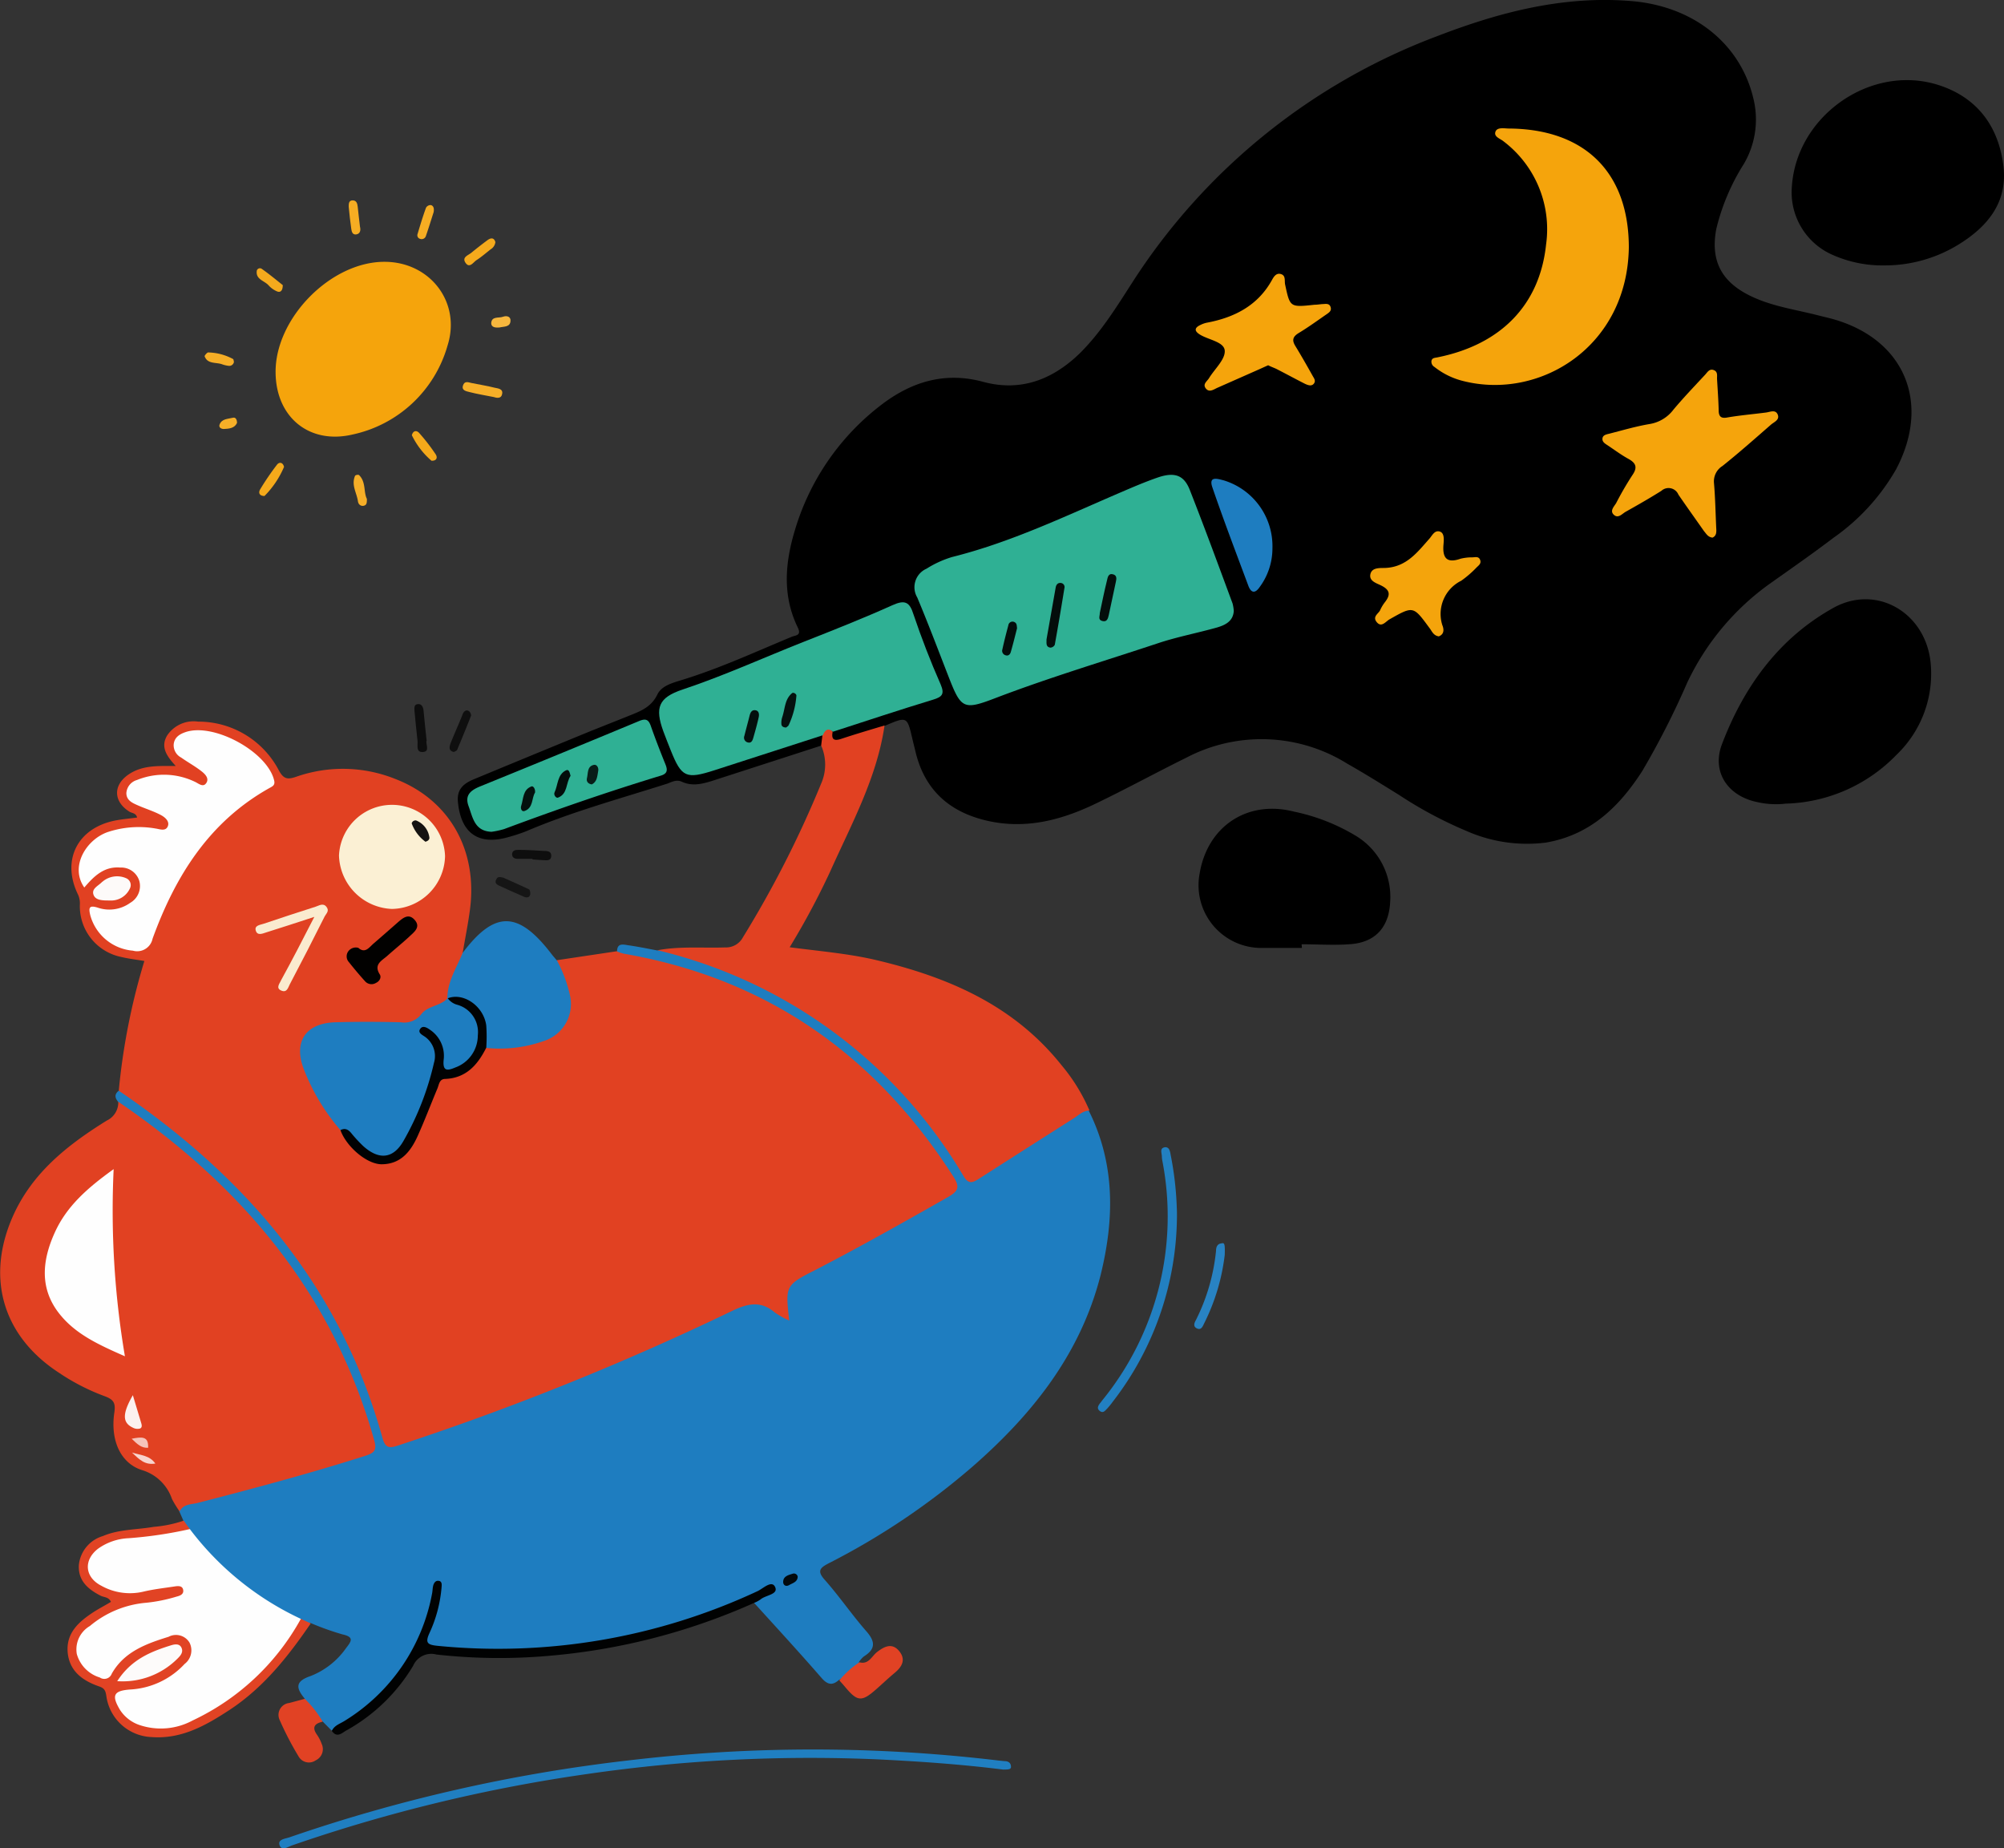 <svg xmlns="http://www.w3.org/2000/svg" viewBox="0 0 234.87 216.57"><rect x="0" y="0" width="234.87" height="216.57" fill="#333333" stroke="none"/><defs><style>.cls-1{fill:#e14122;}.cls-2{fill:#1e7dc0;}.cls-3{fill:#f5a40c;}.cls-4{fill:#e14324;}.cls-5{fill:#207fc1;}.cls-6{fill:#010202;}.cls-7{fill:#2280c1;}.cls-8{fill:#e14224;}.cls-9{fill:#2883c3;}.cls-10{fill:#0d0d0d;}.cls-11{fill:#0f0f0f;}.cls-12{fill:#f6af28;}.cls-13{fill:#0e0e0e;}.cls-14{fill:#f5aa1b;}.cls-15{fill:#f5aa1c;}.cls-16{fill:#f6ad23;}.cls-17{fill:#151515;}.cls-18{fill:#f5a91a;}.cls-19{fill:#f6ae27;}.cls-20{fill:#f5aa1d;}.cls-21{fill:#f6ae26;}.cls-22{fill:#f7b73e;}.cls-23{fill:#2fb094;}.cls-24{fill:#f4a40c;}.cls-25{fill:#fefefe;}.cls-26{fill:#fbf0d4;}.cls-27{fill:#010203;}.cls-28{fill:#020100;}.cls-29{fill:#faebcf;}.cls-30{fill:#fdfaf9;}.cls-31{fill:#02090d;}.cls-32{fill:#fcf1ef;}.cls-33{fill:#f5c4bb;}.cls-34{fill:#f8d4ce;}.cls-35{fill:#fdfbfa;}.cls-36{fill:#040d0b;}.cls-37{fill:#030c0a;}.cls-38{fill:#05110e;}.cls-39{fill:#040f0d;}.cls-40{fill:#04110e;}.cls-41{fill:#081c18;}.cls-42{fill:#141311;}</style></defs><g id="Capa_2" data-name="Capa 2"><g id="Capa_1-2" data-name="Capa 1"><path d="M96.28,87.36l-12.37,4c-1.33.43-2.67.87-4,.24-.61-.27-1.12,0-1.65.21C72.67,93.59,67,95.13,61.66,97.41a19.8,19.8,0,0,1-2,.66c-3.6,1.06-5.69-.44-6-4.22-.1-1.46.79-2.09,1.91-2.55q6.8-2.82,13.6-5.61L73.41,84c1.41-.58,2.85-1,3.63-2.61.48-1,1.68-1.34,2.75-1.67,4.48-1.36,8.73-3.33,13-5.1.47-.19,1.18-.13.7-1.11C91.69,69.8,92,66,93.15,62.17a28.77,28.77,0,0,1,10.31-14.86c3.52-2.64,7.39-3.75,11.75-2.57s8.07-.21,11.26-3.26C129,39,130.84,36,132.77,33A72.9,72.9,0,0,1,168.51,4.21c7.33-2.82,14.86-4.77,22.85-4.07,7.17.64,12.61,5,14.13,11.37a10.28,10.28,0,0,1-1.11,7.7,25.3,25.3,0,0,0-3.23,7.62c-.69,3.64.55,6.14,3.91,7.8,2.57,1.28,5.4,1.64,8.13,2.35.51.13,1,.24,1.52.38,8.48,2.33,11.65,9.81,7.51,17.64a24.85,24.85,0,0,1-7.31,8c-2.39,1.82-4.86,3.54-7.32,5.28A30,30,0,0,0,197.74,80a95.63,95.63,0,0,1-5.26,10.34c-2.71,4.22-6.14,7.53-11.34,8.4a17.55,17.55,0,0,1-9.32-1.39A48.14,48.14,0,0,1,164,93.17c-2-1.24-4-2.49-6.08-3.67a19,19,0,0,0-18.89-.71c-3.57,1.76-7.07,3.68-10.66,5.4-4,1.92-8.14,3-12.6,2s-7.41-3.6-8.48-8.14c-.12-.51-.25-1-.37-1.52-.61-2.59-.61-2.59-3.22-1.48a13.91,13.91,0,0,1-5,1.94c-.85.23-1.48-.11-1.25-1.18a2.92,2.92,0,0,1,1.93-1c3.13-.87,6.15-2.06,9.26-3,1.12-.33,1.51-.74,1-1.94-1-2.34-1.83-4.76-2.81-7.11-.71-1.68-.94-1.78-2.58-1.09C98.35,74,92.42,76.38,86.55,78.85c-2,.86-4.15,1.46-6.19,2.28-2.69,1.07-3.07,2-2.08,4.67.28.76.59,1.51.9,2.26,1,2.34,1.53,2.66,4,1.87,3.75-1.2,7.54-2.28,11.26-3.59A3.29,3.29,0,0,1,96.61,86C97,86.55,96.92,87,96.28,87.36Z"/><path class="cls-1" d="M13.92,127.81a76.89,76.89,0,0,1,3-15.2c-.94-.16-1.84-.26-2.7-.47A6.06,6.06,0,0,1,9.36,106a2.49,2.49,0,0,0-.21-1.16c-2-4.07-.05-7.9,4.51-8.72.79-.14,1.59-.21,2.41-.32-.13-.55-.62-.5-.92-.7-1.86-1.18-1.92-3.09-.09-4.34,1.63-1.12,3.51-1,5.54-1-1-1.09-1.85-2.2-1-3.59a3.73,3.73,0,0,1,3.63-1.61,10.64,10.64,0,0,1,9.46,5.73c.55,1,1,1.08,2,.74a16.55,16.55,0,0,1,11.72.28c6.3,2.47,9.61,8.35,8.66,15.35-.22,1.66-.56,3.3-.84,5,.05,2-1.24,3.55-1.61,5.4-2.09,1.7-4.07,3.52-7.13,3.22a48.38,48.38,0,0,0-5.9,0c-3.35.08-4.69,2.14-3.38,5.24a32.66,32.66,0,0,0,3.85,6.58,7.49,7.49,0,0,0,2.25,2.8c2.07,1.74,4.27,1.37,5.67-1A39,39,0,0,0,50.51,128a3,3,0,0,1,2.39-2.19,4.4,4.4,0,0,0,2.79-1.91c.37-.51.63-1.12,1.29-1.35,1.6-.2,3.21-.23,4.8-.54,4.06-.8,5.5-3.4,4-7.24-.27-.71-1-1.36-.53-2.25l7.09-1.06c2.37-.31,4.6.45,6.79,1.08a56.08,56.08,0,0,1,22.94,12.9,58.42,58.42,0,0,1,9.53,11.41c1.62,2.52,1.6,2.62-.93,4.1-5.25,3.06-10.53,6.06-16,8.73-2.23,1.09-2.21,1.12-1.85,3.6.07.5.36,1.11-.1,1.49s-1.17.06-1.58-.29c-2-1.68-3.89-1.13-6.06-.08a295.48,295.48,0,0,1-29.47,12.31c-2.88,1-5.77,2.07-8.7,3-1.78.57-2,.42-2.56-1.42A66.52,66.52,0,0,0,29,141.24a85.12,85.12,0,0,0-14-12.17C14.56,128.74,14.05,128.44,13.92,127.81Z"/><path class="cls-2" d="M13.92,127.81c14.88,10.09,26,23,30.91,40.7.36,1.3.92,1.18,1.93.84a320.79,320.79,0,0,0,39.05-15.74c1.87-.9,3.39-1.19,5,.19a10,10,0,0,0,1.69.94c-.47-4.12-.47-4.13,3.21-6,5.19-2.69,10.28-5.56,15.35-8.44,1.21-.69,1.5-1.15.68-2.42-9.14-14.25-21.82-23.21-38.6-26.12a6,6,0,0,1-.82-.26c0-1.06.77-.81,1.34-.73,1.12.16,2.24.39,3.35.6a11.41,11.41,0,0,1,4.4.77,57.52,57.52,0,0,1,31,24.12c1.25,1.94,1.27,2,3.19.79,3.31-2,6.58-4.12,9.82-6.24.65-.42,1.25-1.13,2.19-.65,3.11,6.23,3,12.71,1.38,19.26-2.35,9.24-8,16.32-15,22.43a83.93,83.93,0,0,1-16.81,11.31c-1.07.55-1.48.91-.49,2,1.68,1.9,3.11,4,4.8,5.94,1.1,1.23,1.17,2.12-.24,3a2.93,2.93,0,0,0-.57.64c-.34,1.21-1.4,1.6-2.36,2.12-.73.64-1.29.6-2-.2-2.61-3-5.31-5.94-8-8.9-.07-.92.88-.73,1.35-1.35a71.2,71.2,0,0,1-19.46,6.2,67.83,67.83,0,0,1-18.82.6c-1.87-.21-2-.64-1.41-2.43a17.35,17.35,0,0,0,1.09-4.16,22.72,22.72,0,0,1-5,10.64,17.89,17.89,0,0,1-7.21,5.52l-1.07-1.08a4.64,4.64,0,0,1-2.1-2.68c-1-1.22-1.12-2,.71-2.62a9.15,9.15,0,0,0,4.17-3.29c.58-.75,1-1.28-.43-1.59a32.24,32.24,0,0,1-3.75-1.34A3.87,3.87,0,0,1,35,190a32.67,32.67,0,0,1-13-10.52,2.67,2.67,0,0,1-.52-1.32L21,177.07c.23-1.21,1.3-1.2,2.15-1.42,6.16-1.6,12.33-3.17,18.38-5.17,2-.67,2.08-.76,1.49-2.83-2.92-10.25-8.44-19-15.71-26.64A81.7,81.7,0,0,0,15,130.36a3,3,0,0,1-1.16-1.26C13.46,128.65,13.39,128.22,13.92,127.81Z"/><path class="cls-1" d="M13.86,129.1c14.47,9.85,25.19,22.52,30,39.68.33,1.16,0,1.47-1,1.8-6.5,2.07-13.08,3.83-19.68,5.53-.74.2-1.67.09-2.13,1a11.82,11.82,0,0,1-.9-1.47,5.31,5.31,0,0,0-3.5-3.37c-2.55-.81-3.73-3.53-3.25-6.75.18-1.18-.14-1.55-1.18-1.93a25.06,25.06,0,0,1-5.37-2.77c-6.55-4.29-8.52-11.12-5.34-18.3,2.27-5.11,6.43-8.37,11-11.21A2.34,2.34,0,0,0,13.86,129.1Z"/><path class="cls-1" d="M127.69,130.14c-.77,0-1.26.54-1.84.9q-5.56,3.53-11.12,7.09c-.7.44-1.2.69-1.79-.29a57,57,0,0,0-35.88-26.49c2.63-.49,5.29-.24,7.94-.33a2.24,2.24,0,0,0,2.08-1.2,123.79,123.79,0,0,0,9.16-18,5.54,5.54,0,0,0,0-4.46l.15-1.2c.14-.88.43-1.33,1.2-.42-.18.91.15,1.12,1,.84,1.68-.56,3.39-1.06,5.08-1.57-.9,6.15-3.88,11.55-6.37,17.11A89.22,89.22,0,0,1,92.55,111c3.49.46,6.8.73,10,1.47,8.52,2,16.25,5.3,21.87,12.36A21.26,21.26,0,0,1,127.69,130.14Z"/><path d="M221,31.1a14.44,14.44,0,0,1-6.28-1.26,8,8,0,0,1-4.71-8c.54-8.12,8.95-14.19,16.77-12,4.69,1.34,7.38,4.7,8,9.46.59,4.33-1.78,7.24-5.28,9.38A16.47,16.47,0,0,1,221,31.1Z"/><path d="M209.29,94.17A9.75,9.75,0,0,1,206,94c-3.48-.69-5.43-3.52-4.18-6.81,2.55-6.69,6.63-12.37,13-15.93,5.13-2.89,10.93.57,11.46,6.5a13.14,13.14,0,0,1-4,10.68A18.74,18.74,0,0,1,209.29,94.17Z"/><path class="cls-3" d="M45.07,30.68c5.32,0,9,4.74,7.38,9.82a14.79,14.79,0,0,1-11.1,10.41c-5.08,1.21-9-2-9.05-7.24C32.22,37.32,38.76,30.66,45.07,30.68Z"/><path d="M152.58,111.08c-1.62,0-3.24,0-4.86,0a7.35,7.35,0,0,1-7.12-8.73c.92-5.54,5.62-8.65,11.07-7.24A23,23,0,0,1,159,98a8.35,8.35,0,0,1,3.93,7.65c-.14,3.07-1.79,4.84-4.84,5-1.84.13-3.69,0-5.54,0Z"/><path class="cls-2" d="M52.43,117c0-2,1.09-3.59,1.79-5.34,3.77-5,6.53-4.93,10.4.11.21.28.44.53.66.79a15.65,15.65,0,0,1,1.54,4.16,4.55,4.55,0,0,1-2.95,5.22,15.58,15.58,0,0,1-6.94.85c-.52-.5-.38-1.16-.42-1.77a3.87,3.87,0,0,0-3.86-3.91Z"/><path class="cls-4" d="M35.26,189.7l1.16.53c-2.65,3.88-5.54,7.53-9.53,10.15-2.78,1.82-5.63,3.44-9.15,3.17a5.57,5.57,0,0,1-5.28-4.83c-.09-.59-.21-.89-.83-1.1-1.89-.65-3.46-1.74-3.69-3.92C7.7,191.34,9.28,190,11,188.88c.66-.42,1.36-.78,2-1.17-.25-.59-.81-.52-1.2-.72-1.48-.76-2.64-1.74-2.56-3.56A3.94,3.94,0,0,1,12.05,180c1.89-.81,4-.74,5.95-1.08a14.76,14.76,0,0,0,3.54-.73c.24.35.48.69.73,1-.43.68-1.15.71-1.83.84-1.77.31-3.55.5-5.33.69a6.32,6.32,0,0,0-3.24,1.13,2,2,0,0,0,.23,3.55,6.49,6.49,0,0,0,4.37.7c1.08-.2,2.17-.41,3.25-.55.73-.1,1.67-.37,1.92.61s-.75,1.29-1.49,1.54a14.1,14.1,0,0,1-3.41.66,10.58,10.58,0,0,0-6.07,2.73c-1.44,1.23-1.51,2.66-.35,3.93s1.81,1.3,3-.08a11.51,11.51,0,0,1,6.42-3.54c1-.22,2.12-.2,2.76.9s.14,2-.55,2.84a9.63,9.63,0,0,1-6.32,3.28c-.5.07-1.16-.11-1.39.47s.2,1.22.63,1.69A4.83,4.83,0,0,0,18.66,202a8.81,8.81,0,0,0,4-1,27.31,27.31,0,0,0,10.77-9.31A4.91,4.91,0,0,1,35.26,189.7Z"/><path class="cls-5" d="M117.58,207.36c-4.77-.6-9.56-.94-14.36-1.18a181.93,181.93,0,0,0-34.12,1.66,186.11,186.11,0,0,0-34.83,8.39c-.5.17-1.25.7-1.5,0s.65-.76,1.15-.93a187,187,0,0,1,39.63-9,183.3,183.3,0,0,1,43.48,0l.69.07c.37,0,.7.13.76.55S118.3,207.35,117.58,207.36Z"/><path class="cls-6" d="M38.89,202.83c.29-.64.94-.83,1.47-1.16a22.26,22.26,0,0,0,10.29-15c.05-.28.05-.58.12-.86s.25-.58.56-.57c.5,0,.45.45.42.78a15.82,15.82,0,0,1-1.41,5.33c-.54,1.17-.24,1.39.95,1.51a71.92,71.92,0,0,0,37.5-6.41c.66-.31,1.67-1.34,2.06-.47s-1.12.93-1.71,1.44a3.49,3.49,0,0,1-.74.4A74.09,74.09,0,0,1,64.69,194a66.5,66.5,0,0,1-13.53-.12,2.32,2.32,0,0,0-2.74,1.32,21,21,0,0,1-7.76,7.54C40.14,203,39.53,203.74,38.89,202.83Z"/><path class="cls-7" d="M137.94,142.53a35.84,35.84,0,0,1-7.52,21.72,8.63,8.63,0,0,1-.66.81c-.23.23-.46.58-.85.29s-.22-.6,0-.9c.11-.13.21-.27.32-.41a34.11,34.11,0,0,0,7-28,3,3,0,0,1-.06-.52c0-.42-.31-1,.4-1.09.5,0,.56.51.63.89a38,38,0,0,1,.72,6.19C137.94,141.84,137.94,142.19,137.94,142.53Z"/><path class="cls-8" d="M35.72,199.07a12.37,12.37,0,0,1,2.1,2.68c-.94.21-1.3.64-.66,1.54a4.78,4.78,0,0,1,.55,1.08,1.45,1.45,0,0,1-.71,1.91,1.39,1.39,0,0,1-2-.45,36.79,36.79,0,0,1-2.22-4.27,1.4,1.4,0,0,1,1.11-2Z"/><path class="cls-8" d="M98.37,196.91a10.37,10.37,0,0,1,2.36-2.12c1.09.29,1.44-.73,2.07-1.21.87-.67,1.76-1.09,2.57-.12s.39,1.81-.48,2.54-1.46,1.3-2.2,1.95c-1.7,1.5-2.2,1.46-3.64-.27C98.83,197.42,98.6,197.16,98.37,196.91Z"/><path class="cls-9" d="M143.54,147.05a24.23,24.23,0,0,1-2.4,8c-.18.36-.34.85-.85.62s-.3-.68-.12-1a23.18,23.18,0,0,0,2.35-8.1c0-.4.13-.83.65-.87C143.52,145.59,143.58,145.8,143.54,147.05Z"/><path class="cls-10" d="M50,86.77c-.15.43.44,1.29-.43,1.35s-.57-.82-.64-1.34c-.13-1.15-.24-2.29-.35-3.44,0-.33-.11-.76.36-.83s.66.33.7.76C49.75,84.42,49.86,85.56,50,86.77Z"/><path class="cls-11" d="M53.19,88.12c-.62-.14-.54-.58-.39-1,.46-1.17,1-2.33,1.45-3.49.12-.27.38-.49.68-.32a.66.66,0,0,1,.28.55c-.52,1.33-1.06,2.65-1.63,4C53.53,88,53.31,88.05,53.19,88.12Z"/><path class="cls-12" d="M57.89,46.53c-1-.2-2-.36-2.91-.6-.35-.09-.9-.18-.72-.75s.61-.39,1-.3c.9.19,1.81.32,2.7.55.4.09,1.05.12.88.78C58.74,46.7,58.27,46.66,57.89,46.53Z"/><path class="cls-13" d="M62.4,100.64c-.57,0-1.14,0-1.71,0-.39,0-.7-.17-.67-.58s.41-.48.76-.47c1,0,1.94.06,2.91.12.37,0,.91,0,.92.53,0,.7-.57.56-1,.55l-1.2-.08Z"/><path class="cls-14" d="M33.29,54.71A10.86,10.86,0,0,1,31,58.12c-.58,0-.76-.36-.5-.79a30.67,30.67,0,0,1,1.95-2.86C32.72,54.1,33.16,54.16,33.29,54.71Z"/><path class="cls-15" d="M58.06,28.37a1.14,1.14,0,0,1-.56.85c-.55.43-1.07.89-1.65,1.26-.38.25-.81,1-1.28.33s.29-.88.67-1.19c.62-.51,1.25-1,1.91-1.49C57.51,27.87,57.9,27.81,58.06,28.37Z"/><path class="cls-16" d="M50.82,24.87c-.26.8-.56,1.79-.9,2.77a.52.52,0,0,1-.68.35.43.43,0,0,1-.31-.54c.3-1,.62-2.08,1-3.11a.62.62,0,0,1,.54-.31C50.75,24.07,50.92,24.34,50.82,24.87Z"/><path class="cls-17" d="M59,102.85c.8.36,1.91.84,3,1.36.12.07.18.42.14.62-.08.35-.41.39-.69.27-1-.43-2-.88-3-1.34-.26-.12-.48-.33-.31-.67S58.42,102.71,59,102.85Z"/><path class="cls-18" d="M48.27,51c.14-.54.55-.62.87-.25a22.9,22.9,0,0,1,1.91,2.47c.28.42.1.8-.48.77A9.27,9.27,0,0,1,48.27,51Z"/><path class="cls-16" d="M42.19,26.57c.12.44,0,.85-.46.9s-.52-.38-.57-.71c-.12-.84-.21-1.69-.29-2.54,0-.34,0-.74.46-.74s.55.38.59.72C42,25,42.1,25.78,42.19,26.57Z"/><path class="cls-19" d="M43,58.46c0,.42,0,.71-.35.8s-.65-.14-.7-.52c-.14-1-.81-1.91-.33-3a.51.51,0,0,1,.45-.08C42.92,56.48,42.59,57.66,43,58.46Z"/><path class="cls-20" d="M33.14,33.41c0,.65-.27.9-.66.74a2.79,2.79,0,0,1-1-.71c-.49-.56-1.55-.69-1.38-1.74a.38.38,0,0,1,.56-.21C31.57,32.13,32.4,32.82,33.14,33.41Z"/><path class="cls-21" d="M27.42,42.39a.55.55,0,0,1-.61.48,3.46,3.46,0,0,1-.83-.2c-.71-.23-1.67,0-2-.93,0-.09.3-.45.42-.44a6.38,6.38,0,0,1,2.93.78C27.38,42.13,27.38,42.28,27.42,42.39Z"/><path class="cls-22" d="M58.57,38.37c-.49.05-1,0-1-.51.06-.83.88-.56,1.37-.74s.94,0,.89.49C59.8,38.36,59,38.25,58.57,38.37Z"/><path class="cls-12" d="M27.78,49.56c-.29.63-.94.68-1.55.71-.28,0-.62-.16-.5-.51.26-.71,1-.66,1.57-.81C27.62,48.87,27.78,49.17,27.78,49.56Z"/><path class="cls-23" d="M144.6,71.58c-.07,1.22-1,1.66-1.93,1.94-2.33.66-4.73,1.11-7,1.87-6.3,2.09-12.67,4-18.87,6.36-3.92,1.51-4.15,1.35-5.68-2.59-1.19-3.06-2.35-6.13-3.62-9.15a2.37,2.37,0,0,1,1.09-3.37,12.16,12.16,0,0,1,3-1.37c6.88-1.72,13.23-4.77,19.7-7.55,1.49-.64,3-1.29,4.5-1.8,1.93-.63,3-.21,3.67,1.53,1.73,4.4,3.36,8.84,5,13.27A4.83,4.83,0,0,1,144.6,71.58Z"/><path class="cls-23" d="M97.63,85.74c-.63-.52-.95-.16-1.2.42l-12.7,4.1c-3.32,1.07-3.85.83-5.11-2.31-.3-.75-.6-1.51-.88-2.26-1-2.77-.58-3.94,2.26-4.89,4.83-1.61,9.46-3.72,14.19-5.59,3.5-1.38,7-2.76,10.42-4.3,1.45-.65,2-.37,2.45,1.08.94,2.78,2,5.52,3.19,8.22.47,1.12.19,1.45-.9,1.78C105.43,83.18,101.53,84.48,97.63,85.74Z"/><path class="cls-3" d="M190.9,29c-.17,11.64-10.43,17.92-19.41,15.65A8.83,8.83,0,0,1,168.12,43a.71.71,0,0,1-.35-.73c.09-.35.4-.33.68-.39,7.41-1.48,12-6.11,12.75-13.22a12.92,12.92,0,0,0-5-12.11c-.38-.31-1.12-.51-.94-1.09s1-.41,1.52-.4C185.76,15.1,190.9,20.22,190.9,29Z"/><path class="cls-3" d="M200.71,63c-.54-.06-.72-.44-1-.76-1-1.43-2-2.82-3-4.28a1.25,1.25,0,0,0-2-.44c-1.37.86-2.77,1.66-4.18,2.45-.42.24-.87.82-1.38.36s0-.95.26-1.37a37.05,37.05,0,0,1,1.91-3.29c.62-.9.42-1.41-.47-1.9s-1.65-1.07-2.47-1.61c-.29-.19-.62-.39-.57-.79s.47-.47.8-.55c1.56-.4,3.12-.86,4.71-1.13A4.37,4.37,0,0,0,196.13,48c1.19-1.42,2.47-2.75,3.73-4.11.26-.29.5-.72,1-.52s.36.67.38,1.06c.07,1.22.16,2.43.19,3.64,0,.77.3,1,1.07.84,1.48-.25,3-.38,4.47-.57.49-.06,1.12-.39,1.38.24s-.44.87-.8,1.19c-1.87,1.63-3.73,3.28-5.67,4.83a2.12,2.12,0,0,0-1,2c.15,1.73.18,3.47.26,5.2C201.17,62.3,201.21,62.77,200.71,63Z"/><path class="cls-23" d="M57.61,97.47c-2-.07-2.2-1.68-2.69-3s.28-1.88,1.38-2.33q9.3-3.78,18.58-7.64c.78-.33,1.13-.21,1.4.58.53,1.51,1.11,3,1.72,4.51.27.68.2,1.07-.55,1.3-6.19,1.88-12.3,4-18.36,6.26A10,10,0,0,1,57.61,97.47Z"/><path class="cls-3" d="M148.63,42.8l-1.13.51-4.75,2.1c-.46.19-1,.64-1.42.12s.14-.84.37-1.22c.66-1.08,1.91-2.19,1.84-3.22s-1.85-1.25-2.87-1.86c-.75-.45-.69-.84.08-1.18a3,3,0,0,1,.66-.23c3.24-.6,6-2,7.66-5,.21-.38.5-.88,1.07-.7s.39.78.47,1.19c.58,2.71.56,2.71,3.45,2.4.35,0,.7-.07,1-.08s.73-.11.88.33-.14.64-.44.85c-1.09.75-2.17,1.54-3.3,2.22-.72.44-.79.87-.37,1.54.69,1.13,1.35,2.29,2,3.45.15.28.43.59.15.94s-.73.16-1.07,0c-1.08-.55-2.15-1.13-3.22-1.68C149.37,43.11,149,43,148.63,42.8Z"/><path class="cls-24" d="M168.63,74.57c-.66-.09-.82-.65-1.11-1-1.89-2.58-1.88-2.57-4.66-1-.45.25-.93,1-1.49.35s.17-1,.37-1.39a4.54,4.54,0,0,1,.6-1c.61-.8.6-1.36-.39-1.88-.55-.3-1.52-.52-1.34-1.36s1.18-.71,1.78-.74c2.45-.12,3.72-1.83,5.14-3.43.32-.36.59-1,1.19-.84s.5,1,.46,1.51c-.14,1.59.37,2.25,2,1.68a5.65,5.65,0,0,1,1.37-.16c.33,0,.73-.15.91.27s-.12.65-.37.88a12.42,12.42,0,0,1-1.83,1.59,4.34,4.34,0,0,0-2.22,5.2C169.18,73.59,169.37,74.28,168.63,74.57Z"/><path class="cls-2" d="M149.13,64.25a7.63,7.63,0,0,1-1.48,4.52c-.52.77-1,.77-1.34-.12-1.43-3.84-2.89-7.66-4.22-11.54-.47-1.37.61-1,1.3-.83A8.06,8.06,0,0,1,149.13,64.25Z"/><path class="cls-25" d="M9.88,104c-1.72-2.47.23-5.61,2.72-6.49a11.57,11.57,0,0,1,5.66-.42c.47.07,1.14.35,1.4-.25s-.34-1.09-.82-1.34c-.87-.46-1.81-.74-2.71-1.14-.64-.28-1.32-.59-1.32-1.43a1.71,1.71,0,0,1,1.25-1.53,8.37,8.37,0,0,1,6.74.19c.45.19,1,.74,1.38.16s-.2-1.1-.65-1.44c-.73-.56-1.54-1-2.3-1.54a1.62,1.62,0,0,1-.87-1.58c.1-.81.71-1.17,1.38-1.4,3.31-1.13,9.56,2.29,10.38,5.62.15.57-.13.71-.5.91C24.53,96.27,20.55,102.65,17.88,110a1.84,1.84,0,0,1-2.3,1.4,5.66,5.66,0,0,1-5-4.15c-.2-.85-.17-1.22.88-.89a4.19,4.19,0,0,0,3.81-.57,2.27,2.27,0,0,0,1.06-2.55,2.22,2.22,0,0,0-2.24-1.58C12.24,101.51,11.06,102.61,9.88,104Z"/><path class="cls-2" d="M39.9,132.43a24.25,24.25,0,0,1-4.26-7.06c-1.31-3.29.17-5.49,3.7-5.58,2.54-.07,5.08-.06,7.62,0a2.51,2.51,0,0,0,2.41-.94c.74-1,2.22-.93,3.06-1.85h0c3.84,1,5.12,4.29,2.85,7.21a3.64,3.64,0,0,1-1.81,1.28c-1.33.41-1.82.11-1.87-1.25a3.56,3.56,0,0,0-1.29-2.89,4.18,4.18,0,0,1,.75,4.34,42.62,42.62,0,0,1-2.93,7.41c-1.71,3.25-4.08,3.54-6.59.89A7.73,7.73,0,0,0,39.9,132.43Z"/><path class="cls-26" d="M52.16,100.32a6.33,6.33,0,0,1-6.22,6.19,6.46,6.46,0,0,1-6.21-6.26,6.22,6.22,0,0,1,12.43.07Z"/><path class="cls-27" d="M39.9,132.43c.6-.32,1,0,1.34.44a17.23,17.23,0,0,0,1.3,1.4c1.83,1.67,3.52,1.56,4.74-.56a33.32,33.32,0,0,0,3.58-9.16,2.77,2.77,0,0,0-1.08-3.08c-.32-.22-.84-.46-.53-.91s.83-.12,1.19.14A3.67,3.67,0,0,1,52,124.17c-.14,1.37.41,1.32,1.36.92A4,4,0,0,0,56,121.32a3.32,3.32,0,0,0-2.41-3.58,2,2,0,0,1-1.11-.76c1.84-.72,4.21.92,4.51,3.19a18.81,18.81,0,0,1,0,2.6c-1,2-2.35,3.56-4.81,3.66-.69,0-.72.65-.91,1.11-.78,1.86-1.49,3.74-2.32,5.58s-2,3.3-4.22,3.31C43,136.43,40.6,134.38,39.9,132.43Z"/><path class="cls-28" d="M42,111.07c.8.71,1.27-.07,1.81-.53.92-.79,1.83-1.59,2.74-2.39.63-.55,1.33-1.2,2.07-.33s-.15,1.44-.72,2c-.81.74-1.66,1.43-2.48,2.16-.63.58-1.67,1-.91,2.2.21.33,0,.8-.45,1a1,1,0,0,1-1.27-.19c-.66-.73-1.29-1.48-1.9-2.25a1,1,0,0,1-.05-1.29A1.09,1.09,0,0,1,42,111.07Z"/><path class="cls-29" d="M36.84,107.44c-2.17.7-3.92,1.29-5.67,1.83-.41.13-1,.4-1.19-.21s.47-.67.9-.81c2-.67,4.06-1.35,6.1-2,.4-.12.88-.48,1.27,0s0,.78-.19,1.12q-2,4-4.11,8c-.19.37-.33,1-1,.7s-.15-.84,0-1.22C34.23,112.52,35.45,110.16,36.84,107.44Z"/><path class="cls-30" d="M12.87,105.52c-.84,0-1.7,0-1.92-.7s.55-1,1-1.46l.13-.1a2.64,2.64,0,0,1,2.75-.33.87.87,0,0,1,.39,1.19A2.42,2.42,0,0,1,12.87,105.52Z"/><path class="cls-25" d="M35.26,189.7a28.18,28.18,0,0,1-12.69,11.91,7.84,7.84,0,0,1-6.22.53,4.4,4.4,0,0,1-2.29-1.78c-1-1.68-.76-2.23,1.15-2.38a9.38,9.38,0,0,0,6.43-3,2,2,0,0,0,.57-2.5,1.85,1.85,0,0,0-2.45-.68c-2.61.81-5.2,1.74-6.66,4.32a.93.93,0,0,1-1.4.45A4,4,0,0,1,9,193.81a3.17,3.17,0,0,1,1.53-3.27,11.82,11.82,0,0,1,6.62-2.73,18.48,18.48,0,0,0,3.55-.72c.37-.09.86-.26.77-.78s-.6-.47-1-.41c-1.25.19-2.52.33-3.75.63a6.87,6.87,0,0,1-4.86-.72c-1.94-1-2.09-3-.37-4.33a6.64,6.64,0,0,1,3.56-1.23,48.86,48.86,0,0,0,7.2-1.07A34.63,34.63,0,0,0,35.26,189.7Z"/><path class="cls-31" d="M93.49,184.74c0,.64-.61.77-1,1s-.74,0-.7-.44c.05-.61.63-.74,1.11-.89A.45.45,0,0,1,93.49,184.74Z"/><path class="cls-25" d="M13.32,137a102.37,102.37,0,0,0,1.32,21.93c-3-1.32-5.7-2.54-7.6-4.88-2.44-3-2.12-6.32-.62-9.62C7.83,141.31,10.3,139.17,13.32,137Z"/><path class="cls-32" d="M15.57,163.49l.95,3.16c.08.27.2.62-.12.75a1.14,1.14,0,0,1-.82-.1C14.35,166.72,14.3,165.7,15.57,163.49Z"/><path class="cls-33" d="M15.43,168.59c1.14-.21,2-.36,1.93,1.06C16.59,169.7,16.12,169.26,15.43,168.59Z"/><path class="cls-34" d="M18.21,171.5c-1.22.2-1.85-.44-2.74-1.29C16.57,170.56,17.5,170.52,18.21,171.5Z"/><path class="cls-35" d="M13.74,197c1.63-2.53,3.9-3.45,6.27-4.19.41-.13,1-.26,1.25.25s-.07.91-.39,1.23A9.08,9.08,0,0,1,13.74,197Z"/><path class="cls-36" d="M122.65,74.94l1.08-6.12c.06-.31.25-.54.58-.51a.48.48,0,0,1,.44.61c-.36,2.22-.73,4.43-1.13,6.64a.62.62,0,0,1-.51.33C122.54,75.81,122.67,75.33,122.65,74.94Z"/><path class="cls-36" d="M128.9,71.82c.26-1.22.52-2.52.84-3.81.08-.35.16-.89.75-.7.42.14.37.51.29.87-.28,1.29-.55,2.59-.83,3.89-.09.42-.22.85-.76.7S128.9,72.23,128.9,71.82Z"/><path class="cls-37" d="M119.2,73.62c-.23.89-.46,1.84-.73,2.77-.08.29-.29.51-.63.39a.54.54,0,0,1-.36-.69c.22-1,.45-1.89.7-2.83a.49.49,0,0,1,.65-.39C119.19,73,119.16,73.29,119.2,73.62Z"/><path class="cls-38" d="M92.14,85.25c-.35,0-.54-.15-.56-.39a2.13,2.13,0,0,1,.1-.83c.34-1,.28-2.07,1.13-2.79.18-.16.53.07.53.27a9.9,9.9,0,0,1-.9,3.45C92.39,85.09,92.21,85.18,92.14,85.25Z"/><path class="cls-39" d="M87.24,86.23c.25-1,.44-1.67.62-2.4.1-.37.27-.67.69-.6s.44.5.37.82c-.17.78-.39,1.56-.61,2.33-.09.34-.22.74-.66.62A.57.57,0,0,1,87.24,86.23Z"/><path class="cls-37" d="M66.87,90.91c-.57.87-.32,2.13-1.48,2.56-.22.08-.53-.32-.4-.61.42-.89.32-2.09,1.34-2.59C66.72,90.08,66.78,90.62,66.87,90.91Z"/><path class="cls-40" d="M62.71,92.87c-.42.65-.18,1.81-1.25,2.17-.33.11-.48-.33-.38-.6.28-.83.17-1.9,1.21-2.29C62.49,92.07,62.76,92.43,62.71,92.87Z"/><path class="cls-41" d="M69.35,91.92c-.46-.08-.65-.37-.56-.74.15-.58,0-1.37.8-1.55.36-.09.6.35.52.71C70,90.92,70,91.62,69.35,91.92Z"/><path class="cls-42" d="M49.87,98.64a4.6,4.6,0,0,1-1.62-2.16.47.47,0,0,1,.51-.34,2.48,2.48,0,0,1,1.57,2.06C50.28,98.49,50.08,98.55,49.87,98.64Z"/></g></g></svg>